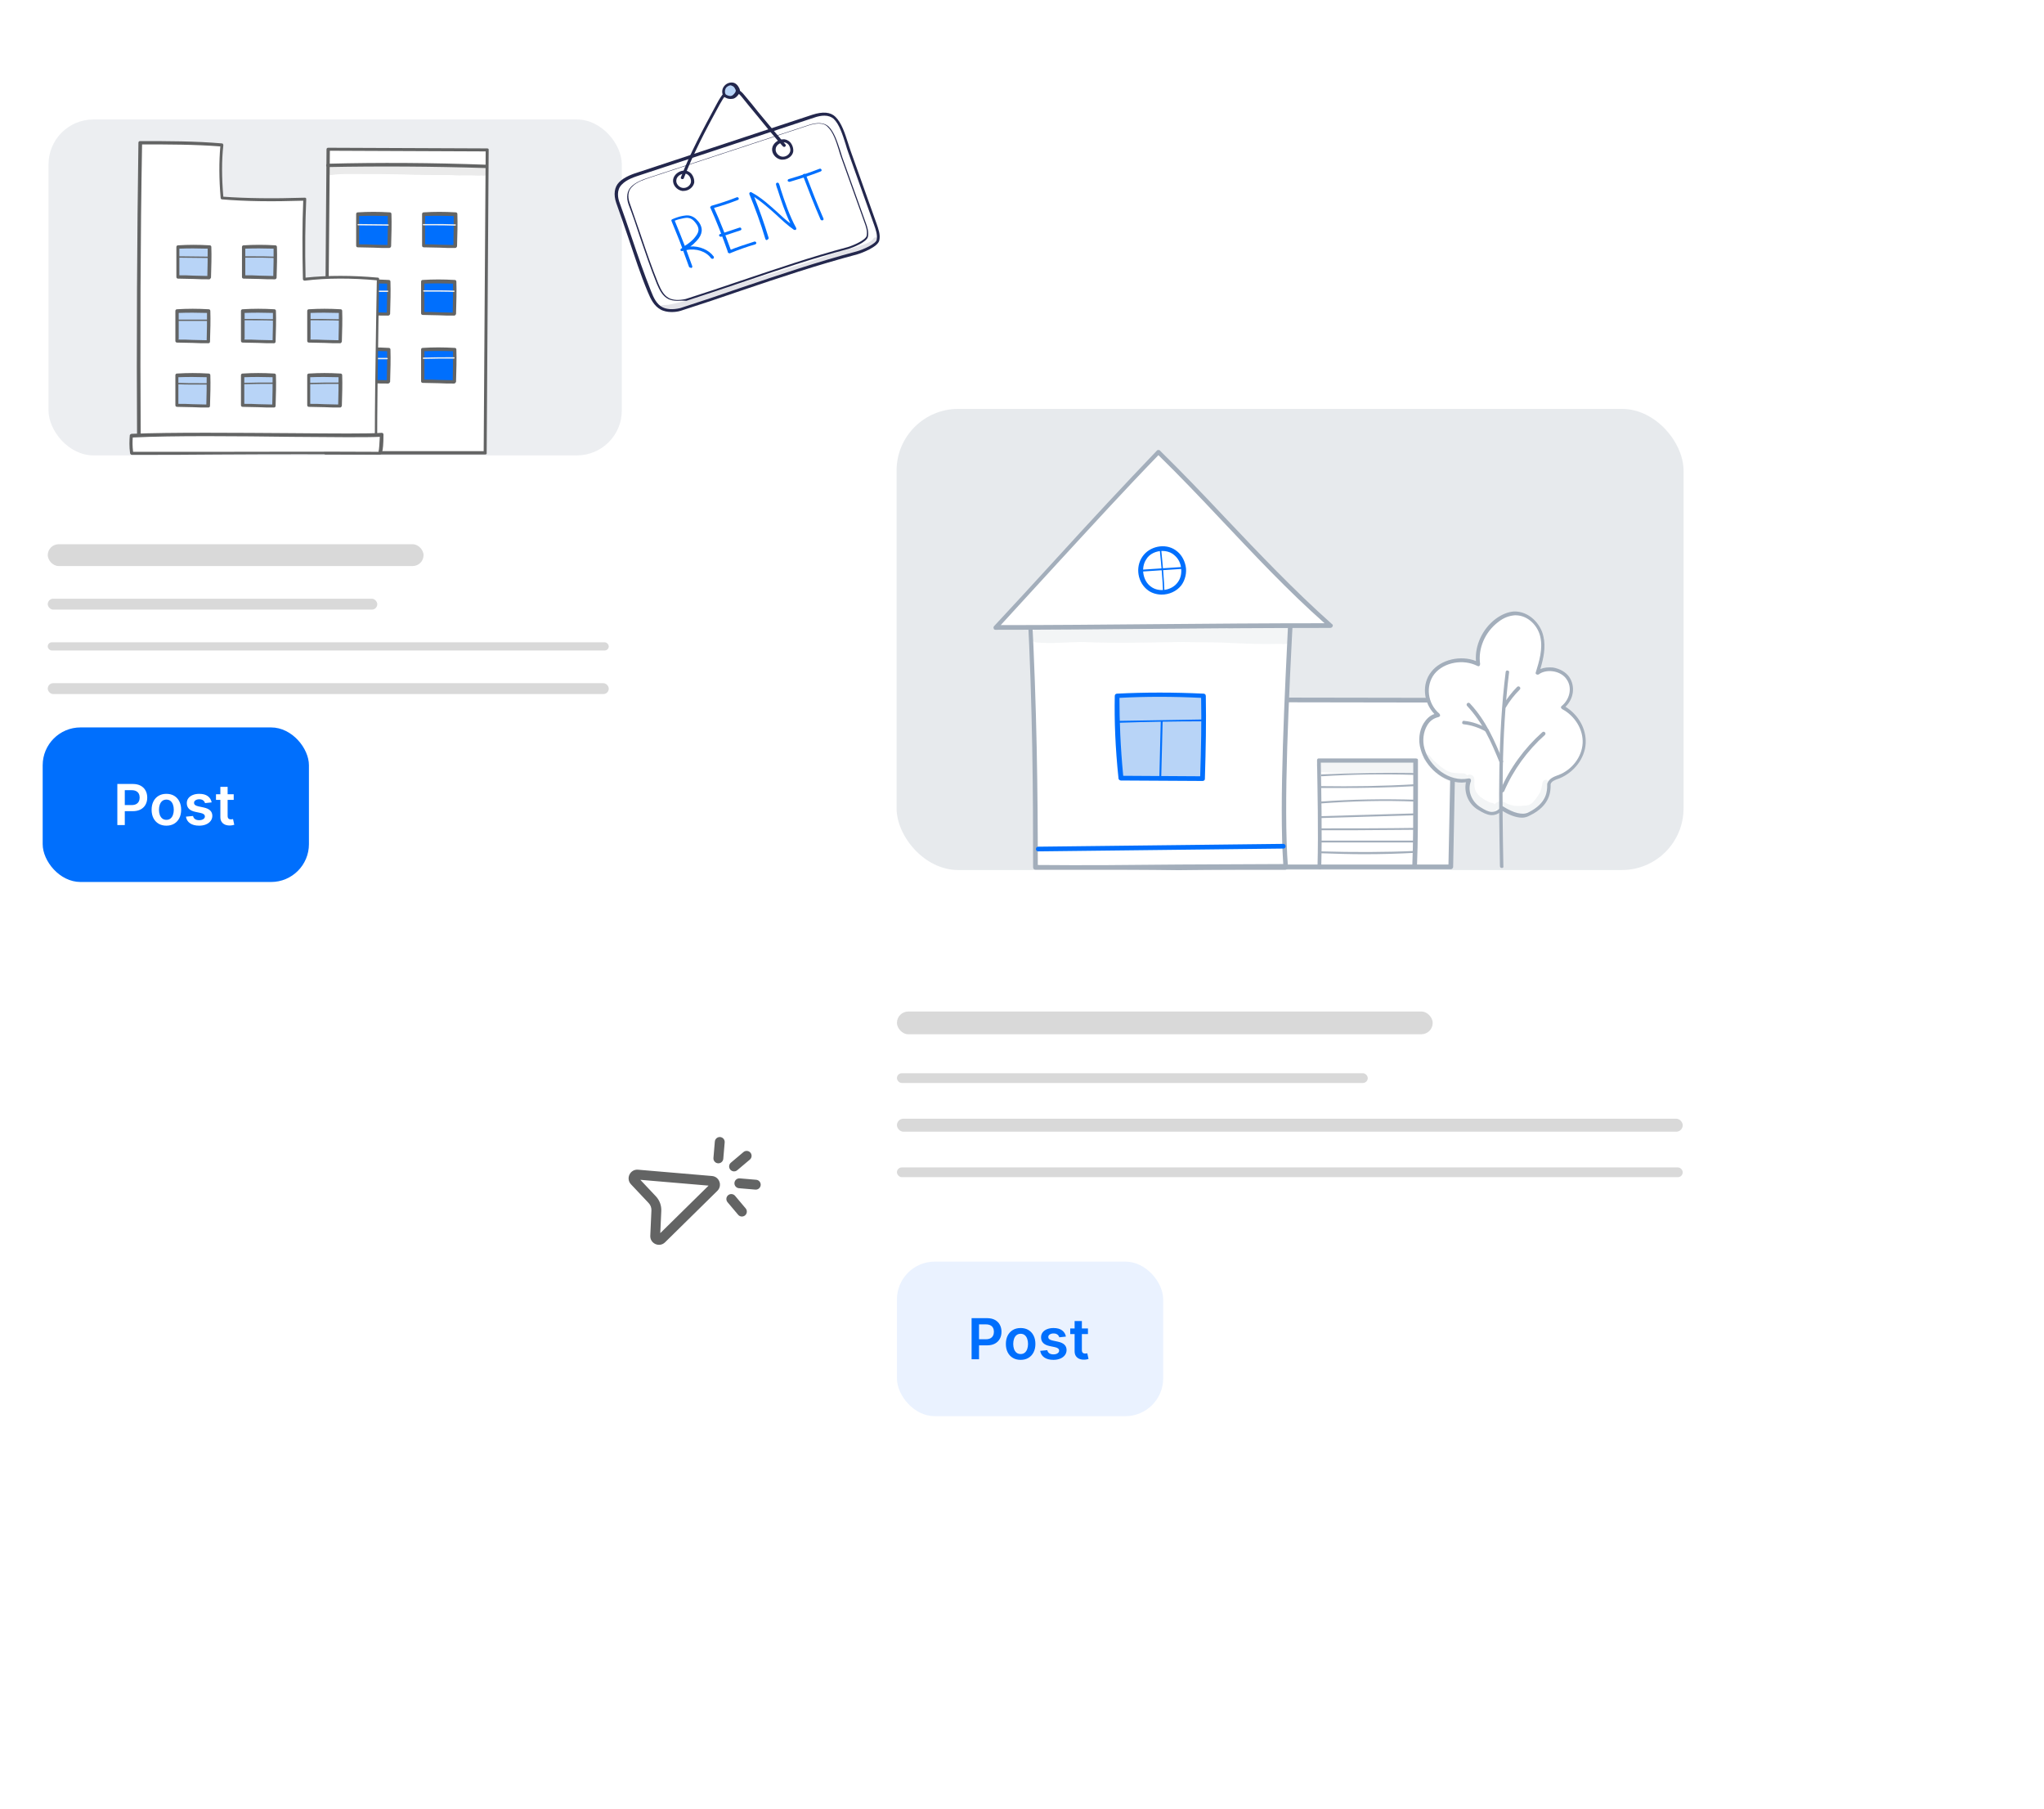 <svg width="703" height="622" viewBox="0 0 703 622" fill="none" xmlns="http://www.w3.org/2000/svg">
<g filter="url(#filter0_d_673_6164)">
<rect x="256.065" y="47.357" width="321.435" height="415.45" rx="27.311" fill="white"/>
<rect x="278.401" y="291.936" width="184.272" height="7.818" rx="3.909" fill="#D9D9D9"/>
<rect x="278.401" y="313.156" width="161.936" height="3.35" rx="1.675" fill="#D9D9D9"/>
<rect x="278.401" y="328.791" width="270.266" height="4.467" rx="2.234" fill="#D9D9D9"/>
<rect x="278.401" y="345.543" width="270.266" height="3.35" rx="1.675" fill="#D9D9D9"/>
<rect opacity="0.5" x="278.283" y="84.725" width="270.663" height="158.56" rx="21.209" fill="#D1D6DD"/>
<path d="M371.241 184.737L369.788 242.201H468.897L470.027 184.898L371.241 184.737Z" fill="white"/>
<path d="M468.897 243.008H369.788C369.626 243.008 369.304 242.846 369.304 242.846C369.142 242.685 369.142 242.524 369.142 242.201L370.595 184.737C370.595 184.253 370.918 183.93 371.402 183.93L470.188 184.091C470.349 184.091 470.672 184.253 470.672 184.253C470.834 184.414 470.834 184.575 470.834 184.898L469.704 242.201C469.704 242.524 469.381 243.008 468.897 243.008ZM370.595 241.394H468.09L469.219 185.705L372.048 185.544L370.595 241.394Z" fill="#A3AEBB"/>
<path d="M412.078 242.201C383.831 242.201 354.292 242.685 326.044 242.362C326.044 214.115 325.721 185.06 324.107 153.584C349.933 152.938 381.894 152.615 414.177 152.293C412.401 183.769 410.625 221.378 412.078 242.201Z" fill="white"/>
<path d="M341.54 243.17C336.375 243.17 331.21 243.17 326.044 243.17C325.56 243.17 325.237 242.847 325.237 242.362C325.237 217.343 325.076 187.158 323.3 153.584C323.3 153.423 323.3 153.1 323.462 152.938C323.623 152.777 323.785 152.616 323.946 152.616C348.158 151.97 377.052 151.809 407.72 151.486H414.016C414.177 151.486 414.5 151.647 414.661 151.809C414.823 151.97 414.823 152.131 414.823 152.454C413.209 183.123 411.272 221.217 412.886 242.201C412.886 242.362 412.886 242.685 412.724 242.847C412.563 243.008 412.401 243.008 412.079 243.17C399.972 243.17 387.544 243.17 375.276 243.331C364.3 243.17 352.839 243.17 341.54 243.17ZM326.851 241.555C342.831 241.717 359.296 241.555 375.437 241.394C387.221 241.394 399.488 241.233 411.272 241.233C409.819 220.249 411.756 183.123 413.209 152.938H407.72C377.374 153.261 348.804 153.423 324.753 154.068C326.529 187.32 326.851 216.859 326.851 241.555Z" fill="#A3AEBB"/>
<path d="M427.736 159.072C386.575 159.072 349.611 159.718 312.324 159.718C330.402 140.348 349.933 118.557 368.335 99.348C387.543 118.234 406.106 140.186 427.736 159.072Z" fill="white"/>
<path d="M312.324 160.686C312.001 160.686 311.678 160.525 311.678 160.202C311.517 159.879 311.678 159.556 311.84 159.395C318.619 152.131 325.722 144.383 332.662 136.797C344.284 124.045 356.39 110.97 367.851 99.025C368.012 98.864 368.174 98.864 368.335 98.864C368.497 98.864 368.819 98.864 368.819 99.025C376.245 106.289 383.508 113.876 391.095 121.946C402.878 134.375 414.984 147.127 428.059 158.749C428.382 158.91 428.382 159.233 428.22 159.556C428.059 159.879 427.736 160.04 427.413 160.04C406.268 160.04 386.252 160.202 366.882 160.363C348.32 160.525 330.403 160.686 312.324 160.686ZM368.335 100.64C356.875 112.423 345.091 125.336 333.631 137.765C327.174 144.867 320.395 152.131 314.1 159.072C331.694 159.072 348.804 158.91 367.044 158.749C385.768 158.588 405.138 158.426 425.476 158.426C412.886 147.288 401.264 134.86 389.965 122.915C382.54 115.005 375.599 107.742 368.335 100.64Z" fill="#A3AEBB"/>
<path d="M383.508 211.855C374.146 211.855 364.784 211.693 355.422 211.693C354.453 202.17 353.969 192.808 354.13 183.284C363.815 182.8 373.5 182.8 383.831 183.284C383.992 192.646 383.992 201.686 383.508 211.855Z" fill="#B8D4F7"/>
<path d="M383.508 212.662L355.421 212.501C355.099 212.501 354.614 212.178 354.614 211.855C353.484 201.04 353.161 192.001 353.323 183.446C353.323 182.962 353.646 182.639 354.13 182.639C363.815 182.154 373.5 182.154 383.83 182.639C384.315 182.639 384.637 182.962 384.637 183.446C384.799 192.485 384.637 201.524 384.315 212.016C384.315 212.339 383.992 212.662 383.508 212.662ZM356.228 210.886L382.7 211.048C383.023 201.201 383.185 192.646 383.023 184.091C373.177 183.607 363.976 183.607 354.937 184.091C354.937 192.162 355.26 200.717 356.228 210.886Z" fill="#006FFD"/>
<path d="M373.662 133.891C370.433 131.793 365.591 132.762 363.331 135.99C361.071 139.218 362.04 144.222 365.107 146.482C368.173 148.742 373.177 147.935 375.437 144.868C377.858 141.639 377.536 136.474 373.662 133.891Z" fill="white"/>
<path d="M369.465 148.58C367.85 148.58 366.075 148.096 364.784 147.127C361.232 144.545 360.264 139.218 362.847 135.505C365.268 131.954 370.595 130.824 374.146 133.245C376.083 134.537 377.213 136.474 377.697 138.734C378.181 140.993 377.535 143.576 376.244 145.352C374.63 147.45 372.047 148.58 369.465 148.58ZM369.787 133.568C367.528 133.568 365.268 134.537 364.138 136.474C362.201 139.379 363.008 143.899 365.752 145.836C368.496 147.934 373.016 147.127 374.953 144.383C376.083 142.93 376.405 140.993 376.083 139.056C375.76 137.119 374.791 135.667 373.177 134.537C372.209 133.891 370.917 133.568 369.787 133.568Z" fill="#006FFD"/>
<path d="M423.862 243.008C423.378 243.008 423.055 242.685 423.055 242.201C423.378 229.288 423.055 216.536 422.893 205.721C422.893 205.56 422.893 205.237 423.055 205.075C423.216 204.914 423.377 204.914 423.539 204.914C434.354 204.914 445.653 204.914 456.952 204.914C457.113 204.914 457.436 205.075 457.436 205.075C457.598 205.237 457.598 205.398 457.598 205.56C457.598 208.788 457.598 212.016 457.598 215.083C457.598 224.768 457.598 233.807 457.275 241.555C457.275 242.04 456.952 242.362 456.468 242.362C455.983 242.362 455.661 242.04 455.661 241.555C455.983 233.807 455.983 224.768 455.983 215.083C455.983 212.178 455.983 209.434 455.983 206.367C445.33 206.367 434.677 206.367 424.185 206.367C424.346 217.02 424.669 229.449 424.346 242.04C424.669 242.685 424.346 243.008 423.862 243.008Z" fill="#A3AEBB"/>
<path d="M424.508 211.047C424.346 211.047 424.185 210.886 424.185 210.725C424.185 210.563 424.346 210.402 424.508 210.402C435 209.917 445.492 209.756 455.984 209.917C456.145 209.917 456.306 210.079 456.306 210.24C456.306 210.402 456.145 210.563 455.984 210.563C445.492 210.24 435 210.402 424.508 211.047Z" fill="#A3AEBB"/>
<path d="M430.964 215.083C428.704 215.083 426.444 215.083 424.023 215.083C423.862 215.083 423.7 214.921 423.7 214.76C423.7 214.599 423.862 214.437 424.023 214.437C434.838 214.599 445.814 214.437 456.629 213.792C456.79 213.792 456.952 213.953 456.952 214.114C456.952 214.276 456.79 214.437 456.629 214.437C448.074 214.921 439.519 215.083 430.964 215.083Z" fill="#A3AEBB"/>
<path d="M423.862 220.409C423.7 220.409 423.539 220.248 423.539 220.087C423.539 219.925 423.7 219.764 423.862 219.764C434.838 218.957 445.976 218.795 456.952 219.118C457.113 219.118 457.275 219.279 457.275 219.441C457.275 219.602 457.113 219.764 456.952 219.764C445.976 219.279 434.838 219.602 423.862 220.409Z" fill="#A3AEBB"/>
<path d="M424.185 225.414C424.023 225.414 423.862 225.252 423.862 225.091C423.862 224.929 424.023 224.768 424.185 224.768L456.952 223.799C457.113 223.799 457.275 223.961 457.275 224.122C457.275 224.284 457.113 224.445 456.952 224.445L424.185 225.414Z" fill="#A3AEBB"/>
<path d="M435.161 229.61C431.448 229.61 427.574 229.61 423.862 229.61C423.7 229.61 423.539 229.449 423.539 229.287C423.539 229.126 423.7 228.965 423.862 228.965C434.676 228.965 445.814 228.965 456.629 228.803C456.79 228.803 456.952 228.965 456.952 229.126C456.952 229.287 456.79 229.449 456.629 229.449C449.688 229.449 442.424 229.61 435.161 229.61Z" fill="#A3AEBB"/>
<path d="M424.023 233.807C423.862 233.807 423.7 233.646 423.7 233.484C423.7 233.323 423.862 233.161 424.023 233.161H456.145C456.306 233.161 456.467 233.323 456.467 233.484C456.467 233.646 456.306 233.807 456.145 233.807H424.023Z" fill="#A3AEBB"/>
<path d="M439.035 237.843C434.192 237.843 429.188 237.681 424.346 237.52C424.185 237.52 424.023 237.358 424.023 237.197C424.023 237.035 424.185 236.874 424.346 236.874C435.161 237.197 445.976 237.197 456.791 236.713C456.952 236.713 457.113 236.874 457.113 237.035C457.113 237.197 456.952 237.358 456.791 237.358C450.98 237.681 445.007 237.843 439.035 237.843Z" fill="#A3AEBB"/>
<path d="M354.776 192.646C354.615 192.646 354.454 192.485 354.454 192.323C354.454 192.162 354.615 192.001 354.776 192.001C364.3 191.839 373.985 191.678 383.67 191.516C383.831 191.516 383.993 191.678 383.993 191.839C383.993 192.001 383.831 192.162 383.67 192.162C374.146 192.162 364.461 192.323 354.776 192.646Z" fill="#006FFD"/>
<path d="M368.981 211.693C368.819 211.693 368.658 211.532 368.658 211.37L369.142 192.162C369.142 192.001 369.304 191.839 369.465 191.839C369.626 191.839 369.788 192.001 369.788 192.162L369.304 211.37C369.142 211.532 369.142 211.693 368.981 211.693Z" fill="#006FFD"/>
<path d="M370.272 148.418C370.111 148.418 369.949 148.257 369.949 148.095C369.788 143.253 369.304 138.249 368.819 133.407C368.819 133.245 368.981 133.084 368.981 133.084C369.142 133.084 369.304 133.245 369.304 133.245C369.788 138.088 370.272 143.092 370.433 148.095C370.433 148.257 370.433 148.418 370.272 148.418Z" fill="#006FFD"/>
<path d="M362.524 140.67C362.363 140.67 362.201 140.509 362.201 140.348C362.201 140.186 362.363 140.025 362.524 140.025L377.051 139.056C377.213 139.056 377.374 139.218 377.374 139.379C377.374 139.541 377.213 139.702 377.051 139.702L362.524 140.67Z" fill="#006FFD"/>
<path d="M327.013 236.874C326.529 236.874 326.206 236.551 326.206 236.067C326.206 235.583 326.529 235.26 327.013 235.26L411.272 234.291C411.756 234.291 412.079 234.614 412.079 235.098C412.079 235.583 411.756 235.905 411.272 235.905L327.013 236.874Z" fill="#006FFD"/>
<g opacity="0.129">
<path d="M414.016 162.3C413.854 161.977 413.693 161.654 413.531 161.493C413.531 160.363 412.724 159.233 411.433 159.233C408.528 159.556 405.461 159.233 402.555 159.394C399.65 159.394 396.583 159.717 393.677 160.04C393.032 160.04 392.386 160.04 391.74 160.363C390.933 160.363 390.288 160.363 389.481 160.363C384.638 160.524 379.957 160.363 375.115 160.363C367.851 160.363 360.587 160.524 353.324 160.524C349.127 160.524 344.93 160.202 340.733 160.363C336.052 160.363 331.533 161.009 326.851 160.524C323.785 160.202 323.462 164.883 326.529 165.044C331.855 165.528 337.021 164.883 342.347 164.883C353.485 165.367 364.623 165.044 375.76 164.883C380.441 164.883 385.122 165.044 389.803 165.044C396.26 165.367 402.717 165.69 409.335 165.528C409.657 165.528 409.98 165.528 410.142 165.528C410.303 165.528 410.465 165.528 410.626 165.528C411.272 165.69 411.756 165.528 412.402 165.528C413.531 164.721 414.339 163.43 414.016 162.3Z" fill="#A3AEBB"/>
</g>
<g opacity="0.129">
<path d="M456.306 205.882C455.822 205.56 455.176 205.56 454.692 205.56C452.916 205.56 451.302 205.56 449.527 205.56C446.137 205.56 442.586 205.398 439.196 205.398C434.838 205.56 430.48 205.56 426.122 205.237C425.153 205.237 424.185 205.075 423.378 205.882C422.086 207.174 423.055 209.595 424.83 209.595C429.673 210.079 434.677 209.918 439.519 209.595C444.2 209.595 449.043 209.918 453.724 209.918C454.369 209.918 455.176 210.079 455.822 209.756C457.759 209.272 457.759 206.69 456.306 205.882Z" fill="#A3AEBB"/>
</g>
<path d="M486.584 222.006C483.701 224.496 481.866 223.972 478.59 221.875C475.314 219.778 473.741 215.585 475.183 212.177C468.106 213.75 461.029 207.984 459.195 201.562C457.884 196.976 459.457 190.948 464.568 189.899C460.243 186.361 459.326 179.677 462.733 175.353C466.14 171.028 473.217 169.718 478.328 172.339C477.541 166.704 480.031 160.938 484.749 157.399C486.453 156.089 488.549 155.04 490.777 154.909C495.364 154.778 499.295 158.71 500.213 162.903C501.13 167.097 499.951 171.29 498.64 175.484C501.654 173.125 507.027 174.173 509.124 177.319C511.221 180.464 510.303 184.919 507.289 187.409C512.007 189.899 514.89 194.879 514.628 199.728C514.366 204.576 510.959 209.163 505.979 211.129C504.668 211.653 502.965 212.177 502.572 213.488C502.309 214.274 503.62 220.04 495.757 223.972C493.267 225.282 489.86 224.234 486.584 222.006Z" fill="white"/>
<path d="M493.398 225.282C491.039 225.282 488.55 224.103 486.584 222.923C483.701 225.282 481.604 224.627 478.197 222.53C474.921 220.564 473.348 216.633 474.134 213.095C473.61 213.095 473.217 213.226 472.693 213.226C466.14 213.226 460.112 207.722 458.54 201.824C457.622 198.81 458.015 195.272 459.588 192.782C460.505 191.341 461.685 190.161 463.257 189.637C459.457 185.706 458.802 179.284 462.209 175.091C465.485 170.897 472.3 169.325 477.542 171.421C477.148 166.048 479.769 160.413 484.225 157.006C486.322 155.433 488.55 154.516 490.646 154.385C495.757 154.254 499.82 158.579 500.737 162.903C501.654 166.704 500.737 170.635 499.689 174.173C500.999 173.649 502.441 173.518 504.013 173.649C506.372 174.042 508.469 175.222 509.648 176.925C511.745 180.071 511.221 184.395 508.338 187.147C512.793 189.899 515.545 194.748 515.283 199.728C515.021 204.839 511.352 209.687 506.241 211.784L505.848 211.915C504.668 212.308 503.489 212.832 503.227 213.75C503.227 213.75 503.227 214.012 503.227 214.143C503.227 215.978 503.227 221.088 496.15 224.496C495.233 225.02 494.316 225.282 493.398 225.282ZM486.584 221.351C486.715 221.351 486.846 221.351 486.977 221.482C490.515 223.709 493.529 224.496 495.626 223.447C502.048 220.302 502.048 215.847 502.048 214.143C502.048 213.75 502.048 213.488 502.179 213.357C502.703 211.915 504.144 211.26 505.586 210.736L505.979 210.605C510.697 208.77 513.973 204.314 514.235 199.728C514.497 195.01 511.614 190.292 507.158 187.933C507.027 187.802 506.896 187.671 506.765 187.409C506.765 187.147 506.896 187.016 507.027 186.885C509.91 184.526 510.697 180.464 508.731 177.712C507.814 176.27 505.979 175.222 504.013 174.96C502.179 174.698 500.344 175.091 499.164 176.008C498.902 176.139 498.64 176.139 498.378 176.008C498.116 175.877 497.985 175.615 498.116 175.353C499.296 171.552 500.606 167.228 499.689 163.165C498.902 159.365 495.495 155.696 491.171 155.696C491.04 155.696 491.04 155.696 490.908 155.696C489.074 155.827 487.108 156.482 485.142 158.054C480.687 161.462 478.197 167.097 478.983 172.47C478.983 172.732 478.852 172.994 478.721 173.125C478.459 173.256 478.328 173.256 478.066 173.125C473.217 170.635 466.534 171.814 463.257 175.877C460.112 179.939 460.899 186.099 464.961 189.506C465.092 189.637 465.223 189.899 465.223 190.161C465.223 190.423 464.961 190.554 464.699 190.685C462.995 191.079 461.685 191.996 460.767 193.568C459.457 195.796 459.064 198.81 459.85 201.562C461.554 207.591 468.237 213.226 475.052 211.784C475.314 211.784 475.576 211.784 475.707 212.046C475.838 212.177 475.838 212.439 475.838 212.701C474.527 215.847 475.969 219.647 478.983 221.613C482.259 223.709 483.701 223.972 486.191 221.744C486.322 221.482 486.453 221.351 486.584 221.351Z" fill="#A3AEBB"/>
<path d="M486.453 242.58C486.059 242.58 485.797 242.318 485.797 241.925C485.404 220.04 485.011 197.369 487.763 175.222C487.763 174.829 488.156 174.566 488.418 174.698C488.811 174.698 489.074 175.091 488.942 175.353C486.19 197.369 486.584 220.04 486.977 241.925C487.108 242.318 486.846 242.58 486.453 242.58Z" fill="#A3AEBB"/>
<path d="M487.501 187.54C487.37 187.54 487.239 187.54 487.108 187.409C486.846 187.278 486.715 186.885 486.846 186.492C488.287 184.264 489.86 182.167 491.695 180.333C491.957 180.071 492.35 180.071 492.612 180.333C492.874 180.595 492.874 180.988 492.612 181.25C490.777 183.085 489.205 185.05 487.894 187.278C487.894 187.409 487.632 187.54 487.501 187.54Z" fill="#A3AEBB"/>
<path d="M486.322 206.673C486.06 206.673 485.798 206.542 485.667 206.28C482.784 199.203 479.901 192.651 474.528 186.885C474.266 186.623 474.266 186.23 474.528 185.967C474.79 185.705 475.183 185.705 475.445 185.967C481.08 191.996 483.832 198.679 486.846 205.756C486.977 206.018 486.846 206.411 486.453 206.542C486.453 206.673 486.322 206.673 486.322 206.673Z" fill="#A3AEBB"/>
<path d="M481.211 195.796C481.08 195.796 480.949 195.796 480.949 195.665C478.59 194.355 475.969 193.437 473.348 193.175C472.955 193.175 472.693 192.782 472.824 192.52C472.824 192.127 473.217 191.865 473.479 191.996C476.362 192.258 479.114 193.306 481.604 194.748C481.866 194.879 481.997 195.272 481.866 195.665C481.604 195.665 481.473 195.796 481.211 195.796Z" fill="#A3AEBB"/>
<path d="M486.584 216.633C486.453 216.633 486.453 216.633 486.322 216.633C486.06 216.502 485.798 216.108 485.929 215.846C489.205 208.246 494.185 201.431 500.344 195.927C500.606 195.665 500.999 195.665 501.261 195.927C501.523 196.189 501.523 196.582 501.261 196.844C495.233 202.217 490.384 208.901 487.239 216.239C487.108 216.371 486.846 216.633 486.584 216.633Z" fill="#A3AEBB"/>
<g opacity="0.129">
<path d="M502.572 212.832C502.047 211.915 500.737 212.177 500.475 213.094C500.213 214.798 499.951 215.846 499.427 216.895C498.247 218.729 497.33 220.04 496.412 220.564C495.495 221.088 496.019 220.826 494.971 221.088C494.84 221.088 494.84 221.088 494.709 221.088C493.529 221.219 492.35 221.35 491.171 221.219C491.039 221.219 491.039 221.219 490.908 221.219C490.122 221.088 489.336 220.957 488.55 220.564C488.55 220.564 488.55 220.564 488.418 220.564C487.894 220.302 487.37 219.909 486.715 219.778C485.798 219.647 484.487 219.778 484.094 220.695C483.963 220.564 483.832 220.564 483.701 220.433C482.652 219.909 483.177 220.433 481.997 219.909C480.425 219.123 479.9 218.729 478.983 218.074C477.41 216.502 477.148 215.715 477.017 214.274C476.886 213.356 477.148 212.439 476.886 211.522C476.493 210.473 475.314 210.211 474.527 210.735C474.265 210.473 474.003 210.211 473.61 210.08C473.61 210.08 473.61 210.08 473.479 210.08C472.562 209.949 471.644 210.08 470.727 209.949C469.941 209.949 468.499 209.687 467.844 209.294C466.14 208.377 464.961 207.459 464.83 207.197C463.912 206.411 462.995 205.756 462.209 204.707C461.816 204.183 461.292 203.528 460.636 203.528C459.588 203.528 459.064 204.838 459.85 205.494C460.505 206.149 460.505 206.28 461.292 207.328C461.947 208.115 462.733 208.901 463.388 209.556C464.568 210.473 465.747 211.522 467.189 212.177C468.106 212.701 469.285 212.832 470.334 212.963C470.858 213.094 471.382 212.963 471.906 213.094C472.562 213.225 473.217 213.225 473.741 213.094C473.741 216.764 474.921 219.385 478.197 221.612C479.507 222.53 482.783 224.495 484.094 223.054C484.356 222.792 484.487 222.53 484.487 222.268C484.88 222.53 485.404 222.792 485.929 222.53C486.06 222.53 486.06 222.399 486.191 222.399C486.453 222.53 487.108 222.923 487.37 223.054C489.467 224.102 491.826 224.233 493.922 223.709C495.495 223.447 496.937 223.185 498.116 222.137C498.902 221.481 499.427 220.695 500.082 219.909C500.868 218.86 501.523 217.55 501.916 216.239C502.178 215.584 502.179 214.798 502.31 214.143C502.703 213.881 502.834 213.356 502.572 212.832Z" fill="#A3AEBB"/>
</g>
<rect x="278.401" y="377.93" width="91.575" height="53.145" rx="13.015" fill="#EAF2FF"/>
<path d="M304.082 411.503V397.372H309.381C310.467 397.372 311.378 397.574 312.114 397.979C312.854 398.384 313.413 398.94 313.79 399.649C314.172 400.352 314.363 401.153 314.363 402.05C314.363 402.956 314.172 403.761 313.79 404.465C313.409 405.168 312.845 405.723 312.1 406.128C311.355 406.528 310.437 406.728 309.347 406.728H305.835V404.623H309.002C309.637 404.623 310.156 404.513 310.561 404.292C310.966 404.071 311.265 403.768 311.458 403.381C311.656 402.995 311.755 402.551 311.755 402.05C311.755 401.548 311.656 401.107 311.458 400.725C311.265 400.343 310.964 400.046 310.554 399.835C310.15 399.619 309.627 399.511 308.988 399.511H306.642V411.503H304.082ZM320.947 411.71C319.912 411.71 319.015 411.482 318.256 411.026C317.497 410.571 316.909 409.934 316.49 409.115C316.076 408.296 315.869 407.34 315.869 406.245C315.869 405.15 316.076 404.191 316.49 403.368C316.909 402.544 317.497 401.905 318.256 401.449C319.015 400.994 319.912 400.766 320.947 400.766C321.982 400.766 322.879 400.994 323.638 401.449C324.397 401.905 324.984 402.544 325.398 403.368C325.816 404.191 326.026 405.15 326.026 406.245C326.026 407.34 325.816 408.296 325.398 409.115C324.984 409.934 324.397 410.571 323.638 411.026C322.879 411.482 321.982 411.71 320.947 411.71ZM320.961 409.709C321.522 409.709 321.992 409.554 322.369 409.246C322.746 408.934 323.026 408.515 323.21 407.991C323.399 407.466 323.493 406.882 323.493 406.238C323.493 405.589 323.399 405.003 323.21 404.478C323.026 403.949 322.746 403.529 322.369 403.216C321.992 402.903 321.522 402.747 320.961 402.747C320.386 402.747 319.908 402.903 319.526 403.216C319.149 403.529 318.866 403.949 318.677 404.478C318.493 405.003 318.401 405.589 318.401 406.238C318.401 406.882 318.493 407.466 318.677 407.991C318.866 408.515 319.149 408.934 319.526 409.246C319.908 409.554 320.386 409.709 320.961 409.709ZM336.522 403.706L334.245 403.954C334.181 403.724 334.068 403.508 333.907 403.305C333.751 403.103 333.539 402.94 333.272 402.816C333.005 402.691 332.679 402.629 332.292 402.629C331.773 402.629 331.336 402.742 330.981 402.967C330.632 403.193 330.459 403.485 330.464 403.844C330.459 404.152 330.572 404.403 330.802 404.596C331.037 404.789 331.423 404.948 331.961 405.072L333.769 405.458C334.772 405.674 335.517 406.017 336.005 406.486C336.497 406.956 336.745 407.57 336.75 408.329C336.745 408.996 336.55 409.584 336.163 410.095C335.782 410.601 335.25 410.997 334.569 411.282C333.889 411.567 333.107 411.71 332.223 411.71C330.926 411.71 329.882 411.438 329.091 410.895C328.3 410.348 327.828 409.587 327.676 408.612L330.112 408.377C330.223 408.855 330.457 409.216 330.816 409.46C331.175 409.704 331.642 409.826 332.217 409.826C332.81 409.826 333.286 409.704 333.645 409.46C334.008 409.216 334.19 408.915 334.19 408.556C334.19 408.253 334.073 408.002 333.838 407.804C333.608 407.606 333.249 407.455 332.762 407.349L330.954 406.969C329.937 406.758 329.185 406.401 328.698 405.9C328.21 405.394 327.969 404.754 327.973 403.982C327.969 403.328 328.146 402.763 328.504 402.284C328.868 401.801 329.372 401.429 330.016 401.167C330.664 400.9 331.412 400.766 332.258 400.766C333.5 400.766 334.477 401.031 335.19 401.56C335.908 402.089 336.352 402.804 336.522 403.706ZM344.102 400.904V402.836H338.009V400.904H344.102ZM339.513 398.365H342.011V408.315C342.011 408.651 342.062 408.908 342.163 409.088C342.269 409.262 342.407 409.382 342.577 409.446C342.747 409.511 342.936 409.543 343.143 409.543C343.299 409.543 343.442 409.531 343.57 409.508C343.704 409.485 343.805 409.465 343.874 409.446L344.295 411.399C344.161 411.445 343.971 411.496 343.722 411.551C343.478 411.606 343.179 411.638 342.825 411.647C342.2 411.666 341.636 411.572 341.135 411.365C340.633 411.153 340.235 410.826 339.941 410.385C339.651 409.943 339.509 409.391 339.513 408.729V398.365Z" fill="#006FFD"/>
</g>
<path d="M261.624 407.493C261.586 407.942 261.371 408.357 261.027 408.647C260.683 408.937 260.237 409.079 259.788 409.041L254.149 408.56C253.7 408.522 253.285 408.307 252.994 407.963C252.704 407.618 252.563 407.173 252.601 406.724C252.639 406.275 252.854 405.86 253.198 405.57C253.543 405.28 253.988 405.138 254.437 405.176L260.077 405.657C260.525 405.695 260.941 405.91 261.231 406.254C261.521 406.599 261.663 407.044 261.624 407.493ZM258.099 396.331C258.389 396.675 258.53 397.121 258.492 397.569C258.454 398.017 258.239 398.432 257.895 398.722L253.611 402.334C253.442 402.487 253.244 402.604 253.029 402.679C252.813 402.754 252.585 402.785 252.357 402.769C252.13 402.754 251.908 402.693 251.704 402.59C251.501 402.487 251.32 402.344 251.173 402.169C251.026 401.995 250.916 401.793 250.849 401.575C250.782 401.357 250.759 401.128 250.782 400.901C250.806 400.674 250.875 400.454 250.985 400.255C251.095 400.055 251.244 399.88 251.424 399.739L255.708 396.127C256.052 395.838 256.497 395.696 256.946 395.734C257.394 395.773 257.809 395.987 258.099 396.331V396.331ZM256.262 417.898C255.917 418.187 255.472 418.329 255.024 418.291C254.575 418.252 254.161 418.038 253.87 417.694L250.259 413.41C250.106 413.241 249.988 413.043 249.914 412.827C249.839 412.612 249.808 412.383 249.824 412.156C249.839 411.928 249.9 411.706 250.003 411.503C250.106 411.299 250.249 411.119 250.423 410.972C250.598 410.825 250.8 410.715 251.018 410.647C251.236 410.58 251.465 410.558 251.692 410.581C251.919 410.604 252.138 410.673 252.338 410.783C252.538 410.894 252.713 411.043 252.854 411.222L256.465 415.506C256.755 415.851 256.896 416.296 256.858 416.744C256.82 417.193 256.605 417.607 256.262 417.898V417.898ZM247.694 390.968C248.143 391.006 248.558 391.221 248.849 391.566C249.139 391.91 249.28 392.356 249.242 392.804L248.762 398.444C248.724 398.893 248.509 399.308 248.164 399.598C247.82 399.889 247.374 400.03 246.926 399.992C246.477 399.954 246.062 399.739 245.771 399.394C245.481 399.05 245.34 398.605 245.378 398.156L245.858 392.516C245.897 392.067 246.112 391.652 246.456 391.362C246.8 391.072 247.246 390.93 247.694 390.968ZM246.718 409.466C248.539 407.678 247.421 404.579 244.879 404.362L219.445 402.195C216.716 401.963 215.138 405.225 217.018 407.219L223.109 413.678C223.751 414.36 224.087 415.27 224.046 416.205L223.656 424.897C223.534 427.607 226.798 429.062 228.735 427.159L246.718 409.468L246.718 409.466ZM220.226 405.67L243.701 407.67L227.094 424.006L227.44 416.355C227.48 415.439 227.337 414.524 227.017 413.664C226.698 412.804 226.209 412.018 225.58 411.35L220.226 405.67Z" fill="#636464"/>
<rect x="0.5" y="13.853" width="234.164" height="302.653" rx="19.896" fill="white"/>
<rect x="16.423" y="187.134" width="129.258" height="7.493" rx="3.747" fill="#D9D9D9"/>
<rect x="16.423" y="205.867" width="113.335" height="3.747" rx="1.873" fill="#D9D9D9"/>
<rect x="16.423" y="220.854" width="192.951" height="2.81" rx="1.405" fill="#D9D9D9"/>
<rect x="16.423" y="234.904" width="192.951" height="3.747" rx="1.873" fill="#D9D9D9"/>
<rect opacity="0.2" x="16.686" y="41.075" width="197.177" height="115.51" rx="15.45" fill="#A3AEBB"/>
<path d="M112.873 51.258L111.957 155.696H166.925L167.612 51.487L112.873 51.258Z" fill="white"/>
<path d="M166.925 156.269H111.957C111.843 156.269 111.614 156.154 111.614 156.154C111.499 156.04 111.499 155.925 111.499 155.811L112.301 51.372C112.301 51.029 112.53 50.8 112.873 50.8L167.612 51.029C167.726 51.029 167.955 51.143 167.955 51.143C168.07 51.258 168.07 51.372 168.07 51.487L167.383 155.582C167.497 156.04 167.268 156.269 166.925 156.269ZM112.53 155.124H166.352L167.039 52.059L113.446 51.83L112.53 155.124Z" fill="#636464"/>
<path d="M133.83 84.697C130.394 84.697 126.386 84.582 122.951 84.468C122.951 81.032 122.951 77.253 122.951 73.588C126.501 73.359 130.051 73.359 133.83 73.588C134.059 77.253 133.944 80.803 133.83 84.697Z" fill="#006FFD"/>
<path d="M133.83 85.269C132.112 85.269 130.28 85.269 128.448 85.154C126.615 85.154 124.783 85.04 123.065 85.04C122.722 85.04 122.493 84.811 122.493 84.467V83.551C122.493 80.345 122.493 76.909 122.493 73.588C122.493 73.245 122.722 73.016 123.065 73.016C126.615 72.787 130.165 72.787 134.059 73.016C134.402 73.016 134.631 73.245 134.631 73.588C134.746 77.024 134.631 80.574 134.517 84.696C134.402 85.04 134.173 85.269 133.83 85.269ZM123.523 84.009C125.126 84.009 126.73 84.009 128.448 84.124C130.051 84.124 131.768 84.238 133.257 84.238C133.372 80.574 133.372 77.367 133.372 74.275C129.936 74.161 126.73 74.161 123.523 74.275C123.523 77.367 123.523 80.574 123.523 83.666V84.009Z" fill="#636464"/>
<path d="M156.504 84.697C153.068 84.697 149.06 84.582 145.625 84.468C145.625 81.032 145.625 77.253 145.625 73.588C149.175 73.359 152.724 73.359 156.504 73.588C156.733 77.253 156.618 80.803 156.504 84.697Z" fill="#006FFD"/>
<path d="M156.504 85.269C154.786 85.269 152.954 85.269 151.121 85.154C149.289 85.154 147.457 85.04 145.739 85.04C145.396 85.04 145.167 84.811 145.167 84.467V83.551C145.167 80.345 145.167 76.909 145.167 73.588C145.167 73.245 145.396 73.016 145.739 73.016C149.289 72.787 152.839 72.787 156.733 73.016C157.076 73.016 157.305 73.245 157.305 73.588C157.42 77.024 157.305 80.574 157.191 84.696C157.076 85.04 156.847 85.269 156.504 85.269ZM146.197 84.009C147.8 84.009 149.404 84.009 151.121 84.124C152.725 84.124 154.442 84.238 155.931 84.238C156.046 80.574 156.046 77.367 156.046 74.275C152.61 74.161 149.404 74.161 146.197 74.275C146.197 77.367 146.197 80.574 146.197 83.666V84.009Z" fill="#636464"/>
<path d="M133.486 107.943C130.05 107.943 126.042 107.829 122.607 107.714C122.607 104.279 122.607 100.5 122.607 96.835C126.157 96.606 129.707 96.606 133.486 96.835C133.715 100.5 133.715 104.05 133.486 107.943Z" fill="#006FFD"/>
<path d="M133.486 108.516C131.768 108.516 129.936 108.516 128.104 108.401C126.272 108.401 124.439 108.287 122.722 108.287C122.378 108.287 122.149 108.058 122.149 107.714V106.798C122.149 103.592 122.149 100.156 122.149 96.835C122.149 96.492 122.378 96.263 122.722 96.263C126.272 96.034 129.822 96.034 133.715 96.263C134.059 96.263 134.288 96.492 134.288 96.835C134.402 100.271 134.288 103.821 134.173 107.943C134.059 108.287 133.83 108.516 133.486 108.516ZM123.294 107.256C124.898 107.256 126.501 107.256 128.218 107.371C129.822 107.371 131.539 107.485 133.028 107.485C133.143 103.821 133.143 100.614 133.143 97.522C129.707 97.408 126.501 97.408 123.294 97.522C123.294 100.614 123.294 103.821 123.294 106.913V107.256Z" fill="#636464"/>
<path d="M156.16 107.943C152.725 107.943 148.717 107.829 145.281 107.714C145.281 104.279 145.281 100.5 145.281 96.835C148.831 96.606 152.381 96.606 156.16 96.835C156.389 100.5 156.389 104.05 156.16 107.943Z" fill="#006FFD"/>
<path d="M156.16 108.516C154.443 108.516 152.61 108.516 150.778 108.401C148.946 108.401 147.114 108.287 145.396 108.287C145.052 108.287 144.823 108.058 144.823 107.714V106.798C144.823 103.592 144.823 100.156 144.823 96.835C144.823 96.492 145.052 96.263 145.396 96.263C148.946 96.034 152.496 96.034 156.389 96.263C156.733 96.263 156.962 96.492 156.962 96.835C157.076 100.271 156.962 103.821 156.847 107.943C156.733 108.287 156.504 108.516 156.16 108.516ZM145.968 107.256C147.572 107.256 149.175 107.256 150.893 107.371C152.496 107.371 154.214 107.485 155.702 107.485C155.817 103.821 155.817 100.614 155.817 97.522C152.381 97.408 149.175 97.408 145.968 97.522C145.968 100.614 145.968 103.821 145.968 106.913V107.256Z" fill="#636464"/>
<path d="M133.486 131.304C130.05 131.304 126.042 131.19 122.607 131.075C122.607 127.64 122.607 123.861 122.607 120.196C126.157 119.967 129.707 119.967 133.486 120.196C133.715 123.746 133.715 127.296 133.486 131.304Z" fill="#006FFD"/>
<path d="M133.486 131.877C131.768 131.877 129.936 131.877 128.104 131.762C126.272 131.762 124.439 131.648 122.722 131.648C122.378 131.648 122.149 131.419 122.149 131.075V130.159C122.149 126.953 122.149 123.517 122.149 120.196C122.149 119.853 122.378 119.624 122.722 119.624C126.272 119.395 129.822 119.395 133.715 119.624C134.059 119.624 134.288 119.853 134.288 120.196C134.402 123.632 134.288 127.182 134.173 131.304C134.059 131.533 133.83 131.877 133.486 131.877ZM123.294 130.503C124.898 130.503 126.501 130.503 128.218 130.617C129.822 130.617 131.539 130.732 133.028 130.732C133.143 127.067 133.143 123.861 133.143 120.769C129.707 120.654 126.501 120.654 123.294 120.769C123.294 123.861 123.294 127.067 123.294 130.159V130.503Z" fill="#636464"/>
<path d="M156.16 131.304C152.725 131.304 148.717 131.19 145.281 131.075C145.281 127.64 145.281 123.861 145.281 120.196C148.831 119.967 152.381 119.967 156.16 120.196C156.389 123.746 156.389 127.296 156.16 131.304Z" fill="#006FFD"/>
<path d="M156.16 131.877C154.443 131.877 152.61 131.877 150.778 131.762C148.946 131.762 147.114 131.648 145.396 131.648C145.052 131.648 144.823 131.419 144.823 131.075V130.159C144.823 126.953 144.823 123.517 144.823 120.196C144.823 119.853 145.052 119.624 145.396 119.624C148.946 119.395 152.496 119.395 156.389 119.624C156.733 119.624 156.962 119.853 156.962 120.196C157.076 123.632 156.962 127.182 156.847 131.304C156.733 131.533 156.504 131.877 156.16 131.877ZM145.968 130.503C147.572 130.503 149.175 130.503 150.893 130.617C152.496 130.617 154.214 130.732 155.702 130.732C155.817 127.067 155.817 123.861 155.817 120.769C152.381 120.654 149.175 120.654 145.968 120.769C145.968 123.861 145.968 127.067 145.968 130.159V130.503Z" fill="#636464"/>
<path d="M167.154 57.785C148.831 57.213 130.509 57.098 112.759 57.442C112.415 57.442 112.186 57.213 112.186 56.869C112.186 56.526 112.415 56.297 112.759 56.297C130.509 55.839 148.831 55.953 167.154 56.64C167.497 56.64 167.726 56.869 167.726 57.213C167.726 57.556 167.497 57.785 167.154 57.785Z" fill="#636464"/>
<path d="M133.486 77.596L123.18 77.482C123.065 77.482 122.951 77.367 122.951 77.253C122.951 77.138 123.065 77.024 123.18 77.024L133.486 77.138C133.601 77.138 133.715 77.253 133.715 77.367C133.715 77.482 133.601 77.596 133.486 77.596Z" fill="#EDEFF1"/>
<path d="M156.503 77.596C153.984 77.482 151.121 77.482 148.258 77.482C147.342 77.482 146.54 77.482 145.624 77.482C145.51 77.482 145.395 77.367 145.395 77.253C145.395 77.138 145.51 77.024 145.624 77.024C146.426 77.024 147.342 77.024 148.258 77.024C151.121 77.024 154.098 77.024 156.618 77.138C156.732 77.138 156.847 77.253 156.847 77.367C156.732 77.482 156.618 77.596 156.503 77.596Z" fill="#EDEFF1"/>
<path d="M133.257 100.385C131.769 100.385 130.051 100.385 128.333 100.385C126.615 100.385 124.783 100.385 123.18 100.385C123.065 100.385 122.951 100.271 122.951 100.156C122.951 100.042 123.065 100.042 123.18 99.927C124.783 100.042 126.501 99.927 128.333 99.927C130.051 99.927 131.883 99.927 133.372 99.927C133.486 99.927 133.601 100.042 133.601 100.156C133.372 100.385 133.372 100.385 133.257 100.385Z" fill="#EDEFF1"/>
<path d="M156.16 100.385C153.755 100.271 149.862 100.271 145.739 100.271C145.625 100.271 145.51 100.156 145.51 100.042C145.51 99.927 145.625 99.813 145.739 99.813C149.976 99.813 153.755 99.813 156.16 99.927C156.275 99.927 156.389 100.042 156.389 100.156C156.275 100.271 156.16 100.385 156.16 100.385Z" fill="#EDEFF1"/>
<path d="M128.562 123.517C126.615 123.517 124.668 123.517 122.836 123.403C122.721 123.403 122.607 123.288 122.607 123.174C122.607 123.059 122.721 123.059 122.836 122.945C125.47 123.059 128.218 123.059 130.852 123.059C131.654 123.059 132.341 123.059 133.142 123.059C133.257 123.059 133.371 123.174 133.371 123.288C133.371 123.403 133.257 123.517 133.142 123.517C132.341 123.517 131.654 123.517 130.852 123.517C130.05 123.517 129.249 123.517 128.562 123.517Z" fill="#EDEFF1"/>
<path d="M145.624 123.403C145.51 123.403 145.395 123.288 145.395 123.174C145.395 123.059 145.51 122.945 145.624 122.945C149.06 122.83 152.61 122.83 156.16 122.83C156.274 122.83 156.389 122.945 156.389 123.059C156.389 123.174 156.274 123.288 156.16 123.288C152.61 123.288 149.06 123.288 145.624 123.403Z" fill="#EDEFF1"/>
<g opacity="0.129">
<path d="M166.467 57.098C166.009 57.098 165.665 57.098 165.207 57.098C163.719 57.098 162.115 57.098 160.627 56.984C156.848 56.755 148.602 56.526 143.22 56.755C139.098 56.526 134.975 56.526 130.852 56.411C127.532 56.411 124.211 56.526 120.89 56.526C118.485 56.526 116.08 56.526 113.79 56.755C111.728 56.755 111.728 60.076 113.79 60.19C116.882 59.732 119.974 59.846 123.065 59.846C128.219 59.846 133.257 59.847 138.411 59.961C143.793 60.19 149.175 60.19 154.557 60.19C156.046 60.19 157.535 60.419 159.023 60.305C160.856 60.305 160.627 60.305 162.23 60.305C163.604 60.419 164.978 60.419 166.238 60.305C166.123 60.305 166.009 60.305 165.894 60.419C166.925 60.534 167.956 60.076 167.956 58.816C167.956 57.9 167.268 57.098 166.467 57.098Z" fill="#636464"/>
</g>
<path d="M47.721 154.093C74.975 153.635 102.23 153.75 129.37 154.322C129.37 134.74 129.714 115.158 130.057 95.805C121.583 95.003 112.994 94.889 104.749 95.805C104.52 86.644 104.52 77.597 104.978 68.321C95.359 68.665 85.74 68.665 76.464 67.977C75.891 61.908 75.777 55.724 76.349 49.769C67.074 48.968 57.683 48.968 48.178 48.968C47.606 84.239 47.606 119.509 47.721 154.093Z" fill="white"/>
<path d="M129.37 154.895C99.481 154.322 72.799 154.208 47.72 154.666C47.606 154.666 47.377 154.666 47.262 154.551C47.148 154.437 47.148 154.322 47.148 154.208C46.919 115.616 47.148 81.261 47.606 49.082C47.606 48.739 47.835 48.51 48.178 48.51C57.683 48.51 67.073 48.51 76.349 49.311C76.464 49.311 76.693 49.426 76.693 49.54C76.807 49.655 76.807 49.769 76.807 49.998C76.235 55.152 76.235 60.877 76.807 67.634C84.823 68.206 93.985 68.321 104.749 67.977C104.864 67.977 105.093 67.977 105.207 68.092C105.322 68.206 105.322 68.321 105.322 68.55C104.978 76.795 104.864 85.384 105.093 95.461C112.765 94.659 121.125 94.659 129.943 95.461C130.286 95.461 130.401 95.69 130.401 96.034C130.286 100.729 130.286 105.424 130.172 110.119C129.943 124.663 129.714 139.664 129.714 154.551C129.714 154.666 129.599 154.895 129.599 154.895C129.714 154.78 129.599 154.895 129.37 154.895ZM82.075 153.292C96.848 153.292 112.422 153.406 128.912 153.75C128.912 139.092 129.141 124.205 129.37 109.89C129.485 105.424 129.485 100.843 129.599 96.377C120.781 95.576 112.536 95.576 104.864 96.492C104.749 96.492 104.52 96.492 104.406 96.377C104.291 96.263 104.177 96.148 104.177 95.919C103.948 85.842 103.948 77.253 104.291 69.008C93.527 69.352 84.365 69.237 76.349 68.55C76.12 68.55 75.891 68.321 75.891 68.092C75.319 61.45 75.319 55.61 75.777 50.342C66.844 49.655 57.912 49.655 48.865 49.655C48.293 81.49 48.178 115.501 48.407 153.635C59.172 153.292 70.394 153.292 82.075 153.292Z" fill="#636464"/>
<path d="M71.999 95.461C68.563 95.461 64.555 95.347 61.234 95.232C61.234 91.911 61.234 88.361 61.234 84.926C64.784 84.697 68.334 84.697 72.113 84.926C72.113 88.361 72.113 91.682 71.999 95.461Z" fill="#B8D4F7"/>
<path d="M71.999 96.034C70.281 96.034 68.449 96.034 66.616 95.919C64.784 95.919 62.952 95.805 61.234 95.805C60.891 95.805 60.662 95.576 60.662 95.232V94.316C60.662 91.224 60.662 88.018 60.662 84.926C60.662 84.582 60.891 84.353 61.234 84.353C64.784 84.124 68.334 84.124 72.113 84.353C72.457 84.353 72.686 84.582 72.686 84.926C72.8 88.247 72.686 91.568 72.571 95.461C72.457 95.69 72.228 96.034 71.999 96.034ZM61.692 94.66C63.295 94.66 64.899 94.66 66.502 94.774C68.105 94.774 69.823 94.889 71.312 94.889C71.426 91.453 71.426 88.476 71.426 85.498C67.991 85.384 64.784 85.384 61.692 85.498C61.692 88.476 61.692 91.453 61.692 94.431V94.66Z" fill="#636464"/>
<path d="M94.558 95.461C91.123 95.461 87.114 95.347 83.793 95.232C83.793 91.911 83.793 88.361 83.793 84.926C87.343 84.697 90.893 84.697 94.672 84.926C94.787 88.361 94.672 91.682 94.558 95.461Z" fill="#B8D4F7"/>
<path d="M94.558 96.034C92.841 96.034 91.008 96.034 89.176 95.919C87.344 95.919 85.511 95.805 83.794 95.805C83.45 95.805 83.221 95.576 83.221 95.232V94.316C83.221 91.224 83.221 88.018 83.221 84.926C83.221 84.582 83.45 84.353 83.794 84.353C87.344 84.124 90.894 84.124 94.673 84.353C95.016 84.353 95.245 84.582 95.245 84.926C95.36 88.247 95.245 91.568 95.131 95.461C95.131 95.69 94.902 96.034 94.558 96.034ZM84.366 94.66C85.97 94.66 87.573 94.66 89.176 94.774C90.779 94.774 92.497 94.889 93.986 94.889C94.1 91.453 94.1 88.476 94.1 85.498C90.665 85.384 87.458 85.384 84.366 85.498C84.366 88.476 84.366 91.453 84.366 94.431V94.66Z" fill="#636464"/>
<path d="M71.655 117.448C68.22 117.448 64.212 117.334 60.891 117.219C60.891 113.898 60.891 110.348 60.891 106.913C64.441 106.684 67.991 106.684 71.77 106.913C71.884 110.348 71.77 113.784 71.655 117.448Z" fill="#B8D4F7"/>
<path d="M71.654 118.021C69.937 118.021 68.105 118.021 66.272 117.906C64.44 117.906 62.608 117.792 60.89 117.792C60.546 117.792 60.317 117.563 60.317 117.219V116.303C60.317 113.211 60.317 110.005 60.317 106.913C60.317 106.569 60.546 106.34 60.89 106.34C64.44 106.111 67.99 106.111 71.769 106.34C72.112 106.34 72.341 106.569 72.341 106.913C72.456 110.234 72.341 113.555 72.227 117.448C72.227 117.792 71.998 118.021 71.654 118.021ZM61.348 116.761C62.951 116.761 64.555 116.761 66.272 116.876C67.875 116.876 69.593 116.99 71.082 116.99C71.196 113.555 71.196 110.577 71.196 107.6C67.761 107.485 64.555 107.485 61.462 107.6C61.462 110.577 61.462 113.555 61.462 116.532L61.348 116.761Z" fill="#636464"/>
<path d="M94.214 117.448C90.779 117.448 86.771 117.334 83.45 117.219C83.45 113.898 83.45 110.348 83.45 106.913C87 106.684 90.55 106.684 94.329 106.913C94.443 110.348 94.443 113.784 94.214 117.448Z" fill="#B8D4F7"/>
<path d="M94.214 118.021C92.496 118.021 90.664 118.021 88.832 117.906C86.999 117.906 85.167 117.792 83.45 117.792C83.106 117.792 82.877 117.563 82.877 117.219V116.303C82.877 113.211 82.877 110.005 82.877 106.913C82.877 106.569 83.106 106.34 83.45 106.34C86.999 106.111 90.549 106.111 94.329 106.34C94.672 106.34 94.901 106.569 94.901 106.913C95.016 110.234 94.901 113.555 94.787 117.448C94.787 117.792 94.558 118.021 94.214 118.021ZM84.022 116.761C85.625 116.761 87.229 116.761 88.946 116.876C90.549 116.876 92.267 116.99 93.756 116.99C93.871 113.555 93.871 110.577 93.871 107.6C90.435 107.485 87.229 107.485 84.137 107.6C84.137 110.577 84.137 113.555 84.137 116.418L84.022 116.761Z" fill="#636464"/>
<path d="M71.655 139.55C68.22 139.55 64.212 139.435 60.891 139.321C60.891 136 60.891 132.45 60.891 129.014C64.441 128.785 67.991 128.785 71.77 129.014C71.884 132.45 71.77 135.771 71.655 139.55Z" fill="#B8D4F7"/>
<path d="M71.654 140.122C69.937 140.122 68.105 140.122 66.272 140.008C64.44 140.008 62.608 139.893 60.89 139.893C60.546 139.893 60.317 139.664 60.317 139.321V138.405C60.317 135.313 60.317 132.106 60.317 129.014C60.317 128.671 60.546 128.442 60.89 128.442C64.44 128.213 67.99 128.213 71.769 128.442C72.112 128.442 72.341 128.671 72.341 129.014C72.456 132.335 72.341 135.656 72.227 139.55C72.227 139.893 71.998 140.122 71.654 140.122ZM61.348 138.863C62.951 138.863 64.555 138.863 66.158 138.977C67.761 138.977 69.479 139.092 70.967 139.092C71.082 135.656 71.082 132.679 71.082 129.701C67.646 129.587 64.44 129.587 61.348 129.701C61.348 132.679 61.348 135.656 61.348 138.634V138.863Z" fill="#636464"/>
<path d="M94.214 139.55C90.779 139.55 86.771 139.435 83.45 139.321C83.45 136 83.45 132.45 83.45 129.014C87 128.785 90.55 128.785 94.329 129.014C94.443 132.45 94.443 135.771 94.214 139.55Z" fill="#B8D4F7"/>
<path d="M94.214 140.122C92.496 140.122 90.664 140.122 88.832 140.008C86.999 140.008 85.167 139.893 83.45 139.893C83.106 139.893 82.877 139.664 82.877 139.321V138.405C82.877 135.313 82.877 132.106 82.877 129.014C82.877 128.671 83.106 128.442 83.45 128.442C86.999 128.213 90.549 128.213 94.329 128.442C94.672 128.442 94.901 128.671 94.901 129.014C95.016 132.335 94.901 135.656 94.787 139.55C94.787 139.893 94.558 140.122 94.214 140.122ZM84.022 138.863C85.625 138.863 87.229 138.863 88.832 138.977C90.435 138.977 92.153 139.092 93.641 139.092C93.756 135.656 93.756 132.679 93.756 129.701C90.32 129.587 87.114 129.587 84.022 129.701C84.022 132.679 84.022 135.656 84.022 138.519V138.863Z" fill="#636464"/>
<path d="M71.654 88.705L61.348 88.59C61.233 88.59 61.119 88.476 61.119 88.361C61.119 88.247 61.233 88.132 61.348 88.132L71.654 88.247C71.769 88.247 71.883 88.361 71.883 88.476C71.883 88.59 71.769 88.705 71.654 88.705Z" fill="#636464"/>
<path d="M94.558 88.705C92.038 88.59 89.175 88.59 86.313 88.59C85.397 88.59 84.595 88.59 83.679 88.59C83.564 88.59 83.45 88.476 83.45 88.361C83.45 88.247 83.564 88.132 83.679 88.132C84.48 88.132 85.397 88.132 86.313 88.132C89.175 88.132 92.153 88.132 94.558 88.247C94.672 88.247 94.787 88.361 94.787 88.476C94.787 88.59 94.672 88.705 94.558 88.705Z" fill="#636464"/>
<path d="M71.311 110.348C69.823 110.348 68.105 110.348 66.387 110.348C64.669 110.348 62.837 110.348 61.234 110.348C61.119 110.348 61.005 110.234 61.005 110.119C61.005 110.005 61.119 109.89 61.234 109.89C62.837 109.89 64.555 109.89 66.387 109.89C68.105 109.89 69.823 109.89 71.311 109.89C71.426 109.89 71.54 110.005 71.54 110.119C71.54 110.234 71.426 110.348 71.311 110.348Z" fill="#636464"/>
<path d="M94.214 110.234C91.809 110.119 87.916 110.119 83.793 110.119C83.679 110.119 83.564 110.005 83.564 109.89C83.564 109.776 83.679 109.661 83.793 109.661C85.74 109.661 90.779 109.661 94.214 109.776C94.329 109.776 94.443 109.89 94.443 110.005C94.329 110.234 94.329 110.234 94.214 110.234Z" fill="#636464"/>
<path d="M66.616 132.221C64.67 132.221 62.723 132.221 60.891 132.106C60.776 132.106 60.662 131.992 60.662 131.877C60.662 131.763 60.776 131.648 60.891 131.648C63.525 131.763 66.273 131.763 68.907 131.763C69.708 131.763 70.395 131.763 71.197 131.763C71.312 131.763 71.426 131.877 71.426 131.992C71.426 132.106 71.312 132.221 71.197 132.221C70.395 132.221 69.708 132.221 68.907 132.221C68.22 132.221 67.418 132.221 66.616 132.221Z" fill="#636464"/>
<path d="M83.679 132.106C83.564 132.106 83.45 131.992 83.45 131.877C83.45 131.763 83.564 131.648 83.679 131.648C87.114 131.534 90.664 131.534 94.214 131.534C94.329 131.534 94.443 131.648 94.443 131.763C94.443 131.877 94.329 131.992 94.214 131.992C90.664 131.992 87.114 131.992 83.679 132.106Z" fill="#636464"/>
<path d="M117.003 117.448C113.568 117.448 109.56 117.334 106.239 117.219C106.239 113.898 106.239 110.348 106.239 106.913C109.789 106.684 113.339 106.684 117.118 106.913C117.118 110.348 117.118 113.784 117.003 117.448Z" fill="#B8D4F7"/>
<path d="M117.003 118.021C115.285 118.021 113.453 118.021 111.621 117.906C109.788 117.906 107.956 117.792 106.238 117.792C105.895 117.792 105.666 117.563 105.666 117.219V116.303C105.666 113.211 105.666 110.005 105.666 106.913C105.666 106.569 105.895 106.34 106.238 106.34C109.788 106.111 113.338 106.111 117.117 106.34C117.461 106.34 117.69 106.569 117.69 106.913C117.804 110.234 117.69 113.555 117.575 117.448C117.461 117.792 117.232 118.021 117.003 118.021ZM106.696 116.761C108.3 116.761 109.903 116.761 111.621 116.876C113.224 116.876 114.942 116.99 116.43 116.99C116.545 113.555 116.545 110.577 116.545 107.6C113.109 107.485 109.903 107.485 106.811 107.6C106.811 110.577 106.811 113.555 106.811 116.532L106.696 116.761Z" fill="#636464"/>
<path d="M117.003 139.55C113.568 139.55 109.56 139.435 106.239 139.321C106.239 136 106.239 132.45 106.239 129.014C109.789 128.785 113.339 128.785 117.118 129.014C117.118 132.45 117.118 135.771 117.003 139.55Z" fill="#B8D4F7"/>
<path d="M117.003 140.122C115.285 140.122 113.453 140.122 111.621 140.008C109.788 140.008 107.956 139.893 106.238 139.893C105.895 139.893 105.666 139.664 105.666 139.321V138.405C105.666 135.313 105.666 132.106 105.666 129.014C105.666 128.671 105.895 128.442 106.238 128.442C109.788 128.213 113.338 128.213 117.117 128.442C117.461 128.442 117.69 128.671 117.69 129.014C117.804 132.335 117.69 135.656 117.575 139.55C117.461 139.893 117.232 140.122 117.003 140.122ZM106.696 138.863C108.3 138.863 109.903 138.863 111.506 138.977C113.109 138.977 114.827 139.092 116.316 139.092C116.43 135.656 116.43 132.679 116.43 129.701C112.995 129.587 109.788 129.587 106.696 129.701C106.696 132.679 106.696 135.656 106.696 138.634V138.863Z" fill="#636464"/>
<path d="M116.889 110.234C114.484 110.119 110.59 110.119 106.468 110.119C106.353 110.119 106.239 110.005 106.239 109.89C106.239 109.776 106.353 109.661 106.468 109.661C108.415 109.661 113.453 109.661 116.889 109.776C117.003 109.776 117.118 109.89 117.118 110.005C117.003 110.234 117.003 110.234 116.889 110.234Z" fill="#636464"/>
<path d="M106.353 132.106C106.238 132.106 106.124 131.992 106.124 131.877C106.124 131.763 106.238 131.648 106.353 131.648C109.788 131.534 113.338 131.534 116.888 131.534C117.003 131.534 117.117 131.648 117.117 131.763C117.117 131.877 117.003 131.992 116.888 131.992C113.338 131.992 109.903 131.992 106.353 132.106Z" fill="#636464"/>
<path d="M45.316 155.926C74.632 155.926 102.23 155.697 130.401 155.926C131.203 155.926 131.203 149.627 131.203 149.627C122.042 150.314 69.479 148.826 45.201 149.971C45.087 151.688 44.972 153.75 45.316 155.926Z" fill="white"/>
<path d="M45.316 156.384C45.087 156.384 44.858 156.155 44.744 155.926C44.4 153.521 44.515 151.345 44.629 149.742C44.629 149.513 44.858 149.284 45.202 149.169C58.829 148.597 81.847 148.826 100.284 148.94C114.713 149.055 127.195 149.169 131.203 148.826C131.318 148.826 131.547 148.826 131.661 148.94C131.776 149.055 131.89 149.169 131.89 149.398C131.89 156.269 131.089 156.269 130.631 156.269C112.079 156.155 93.986 156.155 74.976 156.269C65.242 156.384 55.279 156.384 45.316 156.384ZM45.66 150.429C45.545 151.803 45.545 153.521 45.774 155.353C55.623 155.353 65.356 155.353 74.747 155.353C93.756 155.353 111.621 155.239 130.172 155.353C130.402 154.666 130.516 152.376 130.631 150.2C126.05 150.429 114.026 150.314 100.284 150.2C82.076 149.971 59.402 149.742 45.66 150.429Z" fill="#636464"/>
<rect x="14.678" y="250.121" width="91.575" height="53.145" rx="13.015" fill="#006FFD"/>
<path d="M40.359 283.693V269.562H45.658C46.744 269.562 47.655 269.765 48.391 270.17C49.131 270.574 49.69 271.131 50.068 271.839C50.449 272.543 50.64 273.344 50.64 274.241C50.64 275.147 50.449 275.952 50.068 276.656C49.686 277.359 49.122 277.914 48.377 278.318C47.632 278.719 46.714 278.919 45.624 278.919H42.112V276.814H45.279C45.914 276.814 46.434 276.704 46.838 276.483C47.243 276.262 47.542 275.959 47.735 275.572C47.933 275.186 48.032 274.742 48.032 274.241C48.032 273.739 47.933 273.298 47.735 272.916C47.542 272.534 47.241 272.237 46.831 272.026C46.427 271.81 45.905 271.701 45.265 271.701H42.919V283.693H40.359ZM57.224 283.9C56.189 283.9 55.292 283.673 54.533 283.217C53.775 282.762 53.186 282.125 52.767 281.306C52.353 280.487 52.146 279.531 52.146 278.436C52.146 277.341 52.353 276.382 52.767 275.559C53.186 274.735 53.775 274.096 54.533 273.64C55.292 273.185 56.189 272.957 57.224 272.957C58.259 272.957 59.156 273.185 59.915 273.64C60.674 274.096 61.261 274.735 61.675 275.559C62.093 276.382 62.303 277.341 62.303 278.436C62.303 279.531 62.093 280.487 61.675 281.306C61.261 282.125 60.674 282.762 59.915 283.217C59.156 283.673 58.259 283.9 57.224 283.9ZM57.238 281.9C57.799 281.9 58.269 281.745 58.646 281.437C59.023 281.124 59.304 280.706 59.488 280.181C59.676 279.657 59.77 279.073 59.77 278.429C59.77 277.78 59.676 277.194 59.488 276.669C59.304 276.14 59.023 275.72 58.646 275.407C58.269 275.094 57.799 274.938 57.238 274.938C56.663 274.938 56.185 275.094 55.803 275.407C55.426 275.72 55.143 276.14 54.954 276.669C54.77 277.194 54.678 277.78 54.678 278.429C54.678 279.073 54.77 279.657 54.954 280.181C55.143 280.706 55.426 281.124 55.803 281.437C56.185 281.745 56.663 281.9 57.238 281.9ZM72.799 275.897L70.522 276.145C70.458 275.915 70.345 275.699 70.184 275.496C70.028 275.294 69.816 275.131 69.549 275.007C69.283 274.882 68.956 274.82 68.57 274.82C68.05 274.82 67.613 274.933 67.259 275.158C66.909 275.384 66.737 275.676 66.741 276.035C66.737 276.343 66.849 276.593 67.079 276.787C67.314 276.98 67.7 277.139 68.238 277.263L70.046 277.649C71.049 277.865 71.794 278.208 72.282 278.677C72.774 279.146 73.022 279.761 73.027 280.52C73.022 281.187 72.827 281.775 72.44 282.286C72.059 282.792 71.527 283.187 70.847 283.473C70.166 283.758 69.384 283.9 68.501 283.9C67.203 283.9 66.159 283.629 65.368 283.086C64.577 282.539 64.105 281.778 63.953 280.802L66.389 280.568C66.5 281.046 66.734 281.407 67.093 281.651C67.452 281.895 67.919 282.017 68.494 282.017C69.087 282.017 69.563 281.895 69.922 281.651C70.285 281.407 70.467 281.106 70.467 280.747C70.467 280.444 70.35 280.193 70.115 279.995C69.885 279.797 69.526 279.646 69.039 279.54L67.231 279.16C66.214 278.949 65.462 278.592 64.975 278.091C64.487 277.585 64.246 276.945 64.25 276.173C64.246 275.519 64.423 274.954 64.781 274.475C65.145 273.992 65.649 273.62 66.293 273.357C66.941 273.091 67.689 272.957 68.535 272.957C69.777 272.957 70.754 273.222 71.468 273.751C72.185 274.28 72.629 274.995 72.799 275.897ZM80.379 273.095V275.027H74.286V273.095H80.379ZM75.79 270.556H78.288V280.506C78.288 280.842 78.339 281.099 78.44 281.279C78.546 281.453 78.684 281.573 78.854 281.637C79.024 281.702 79.213 281.734 79.42 281.734C79.576 281.734 79.719 281.722 79.847 281.699C79.981 281.676 80.082 281.656 80.151 281.637L80.572 283.59C80.439 283.636 80.248 283.687 79.999 283.742C79.755 283.797 79.457 283.829 79.102 283.838C78.477 283.857 77.913 283.762 77.412 283.555C76.91 283.344 76.513 283.017 76.218 282.576C75.928 282.134 75.786 281.582 75.79 280.92V270.556Z" fill="white"/>
<path d="M212.628 69.823C211.847 67.527 211.735 64.918 213.522 63.143C215.309 61.369 217.877 60.534 220.334 59.699C240.102 53.124 259.981 46.653 279.748 40.077C282.428 39.242 285.332 38.929 287.119 40.599C289.799 43.208 290.916 48.427 292.256 52.289C295.271 60.638 298.175 68.988 301.19 77.338C301.861 79.112 302.419 80.887 302.084 82.661C301.749 84.435 296.835 86.523 294.936 87.045C274.387 92.472 255.625 99.569 234.182 106.458C232.061 106.875 229.604 107.084 227.705 106.04C225.471 104.892 224.355 102.492 223.461 100.3C219.329 90.28 216.537 80.782 212.628 69.823Z" fill="white"/>
<path d="M230.944 107.293C229.492 107.293 228.264 106.98 227.259 106.458C224.913 105.206 223.797 102.805 222.791 100.404C220.223 94.246 218.324 88.297 216.202 82.035C214.862 78.173 213.522 74.103 211.958 69.823C210.953 66.901 211.288 64.291 212.964 62.622C214.862 60.743 217.654 59.803 219.999 59.073L279.413 39.451C282.987 38.303 285.667 38.511 287.342 40.181C289.464 42.269 290.581 45.818 291.698 49.262C292.033 50.201 292.256 51.141 292.591 51.976L301.526 77.025C302.084 78.695 302.866 80.678 302.419 82.661C301.973 84.853 296.612 86.94 294.825 87.462C281.088 91.115 268.245 95.395 254.732 99.987C248.143 102.283 241.219 104.579 234.071 106.876C233.066 107.189 231.949 107.293 230.944 107.293ZM283.545 39.764C282.54 39.764 281.312 39.973 279.86 40.495L220.446 60.117C218.213 60.847 215.532 61.682 213.857 63.457C211.958 65.335 212.517 68.153 213.075 69.615C214.639 73.894 215.979 77.86 217.319 81.826C219.441 88.088 221.451 93.933 223.908 100.091C224.802 102.388 225.807 104.579 227.817 105.623C229.269 106.354 231.279 106.562 233.959 105.936C241.107 103.64 247.919 101.344 254.509 99.048C268.133 94.455 280.977 90.072 294.713 86.418C296.947 85.792 301.302 83.809 301.526 82.452C301.861 80.782 301.191 78.904 300.632 77.338L291.698 52.289C291.363 51.454 291.14 50.514 290.805 49.471C289.799 46.34 288.683 42.686 286.672 40.808C285.891 40.181 284.885 39.764 283.545 39.764Z" fill="#23274D"/>
<path d="M232.954 103.431C231.726 103.431 230.72 103.223 229.827 102.805C227.817 101.761 226.812 99.674 225.918 97.587C223.685 92.055 221.898 86.732 219.999 81.2C218.882 77.756 217.654 74.103 216.202 70.345C215.309 67.84 215.644 65.648 217.096 64.187C218.771 62.517 221.228 61.682 223.461 60.952L278.073 43C281.2 41.956 283.545 42.165 284.997 43.522C286.895 45.4 287.901 48.531 288.906 51.558C289.129 52.393 289.464 53.228 289.687 54.063L297.728 76.503C298.287 77.965 298.845 79.739 298.51 81.409C298.175 83.183 293.485 85.062 291.809 85.584C279.19 88.924 267.463 92.89 254.955 97.169C248.813 99.257 242.559 101.344 236.081 103.431C234.853 103.327 233.848 103.431 232.954 103.431ZM281.647 42.478C280.641 42.478 279.525 42.687 278.184 43.104L223.573 61.056C221.451 61.787 218.994 62.517 217.431 64.187C215.532 65.962 216.09 68.571 216.649 70.032C217.989 73.894 219.217 77.443 220.446 80.991C222.344 86.627 224.131 91.846 226.365 97.378C227.258 99.465 228.152 101.448 230.05 102.492C231.502 103.223 233.401 103.327 235.858 102.805C242.335 100.718 248.701 98.63 254.732 96.543C267.24 92.368 278.966 88.297 291.586 84.957C293.373 84.436 297.728 82.557 298.063 81.096C298.399 79.53 297.84 77.86 297.282 76.399L289.241 53.959C289.017 53.228 288.682 52.393 288.459 51.454C287.566 48.636 286.56 45.4 284.662 43.626C283.992 42.895 282.987 42.478 281.647 42.478Z" fill="#23274D"/>
<path d="M235.299 59.177C233.736 59.282 232.284 60.43 232.06 61.891C231.837 63.352 233.066 64.918 234.629 65.231C236.193 65.44 237.868 64.292 238.203 62.83C238.426 61.16 237.309 59.073 235.299 59.177Z" fill="white"/>
<path d="M235.076 65.648C234.964 65.648 234.741 65.648 234.629 65.648C232.73 65.335 231.279 63.561 231.502 61.787C231.725 60.117 233.401 58.76 235.187 58.656C236.081 58.551 236.974 58.969 237.644 59.595C238.426 60.43 238.873 61.682 238.761 62.83C238.426 64.396 236.863 65.648 235.076 65.648ZM235.299 59.699C233.959 59.804 232.73 60.743 232.619 61.891C232.395 63.144 233.512 64.396 234.741 64.605C236.081 64.814 237.421 63.874 237.644 62.622C237.756 61.891 237.421 60.847 236.863 60.325C236.528 60.012 236.081 59.595 235.299 59.699Z" fill="#23274D"/>
<path d="M269.362 48.427C267.798 48.531 266.347 49.679 266.123 51.14C265.9 52.602 267.128 54.167 268.692 54.48C270.255 54.689 271.931 53.541 272.266 52.08C272.601 50.618 271.372 48.218 269.362 48.427Z" fill="white"/>
<path d="M269.138 54.898C269.027 54.898 268.803 54.898 268.692 54.898C266.793 54.585 265.341 52.81 265.565 51.036C265.788 49.366 267.463 48.009 269.25 47.905C270.144 47.801 271.037 48.218 271.707 48.844C272.489 49.679 272.936 50.932 272.824 52.08C272.601 53.645 270.925 54.898 269.138 54.898ZM269.585 48.949H269.474C268.133 49.053 266.905 49.992 266.793 51.141C266.57 52.393 267.687 53.645 268.915 53.854C270.255 54.063 271.595 53.124 271.819 51.871C271.93 51.141 271.595 50.097 271.037 49.575C270.702 49.262 270.255 48.949 269.585 48.949Z" fill="#23274D"/>
<path d="M234.741 61.578C234.629 61.578 234.629 61.578 234.518 61.578C234.183 61.474 234.071 61.16 234.183 60.952C237.421 52.602 241.553 44.878 246.579 35.589C247.361 34.128 248.143 32.875 249.148 31.727C249.594 31.205 250.376 30.475 251.381 30.266C253.615 29.849 255.513 32.04 256.072 32.771C257.747 34.754 259.311 36.633 260.762 38.511C264.336 42.791 267.686 46.861 270.143 49.679C270.367 49.888 270.255 50.201 270.032 50.41C269.808 50.619 269.473 50.514 269.25 50.306C266.681 47.488 263.331 43.417 259.869 39.138C258.305 37.259 256.742 35.38 255.178 33.397C253.838 31.727 252.61 31.101 251.605 31.31C251.046 31.414 250.488 31.727 249.929 32.353C248.924 33.397 248.254 34.65 247.472 36.007C242.447 45.191 238.426 52.915 235.188 61.265C235.188 61.474 234.964 61.578 234.741 61.578Z" fill="#23274D"/>
<path d="M251.717 28.909C250.823 28.805 249.93 29.222 249.483 29.849C248.925 30.475 248.813 31.31 248.925 32.145C249.036 32.458 249.148 32.771 249.371 32.98C249.483 33.084 249.706 33.188 249.818 33.293C250.488 33.606 251.158 33.71 251.828 33.606C252.498 33.397 253.057 32.875 253.392 32.249C253.504 31.936 253.727 31.727 253.727 31.414C253.727 31.205 253.727 30.997 253.615 30.788C253.28 29.849 252.722 29.014 251.717 28.909Z" fill="#B8D4F7"/>
<path d="M251.27 34.023C250.711 34.023 250.153 33.919 249.595 33.606C249.371 33.502 249.148 33.397 249.036 33.293C248.701 33.084 248.589 32.667 248.478 32.249C248.254 31.31 248.478 30.266 249.148 29.535C249.818 28.7 250.935 28.283 251.94 28.387C252.945 28.492 253.727 29.222 254.285 30.37C254.397 30.683 254.509 30.997 254.509 31.205C254.509 31.623 254.285 31.936 254.173 32.249C253.615 33.084 252.945 33.71 252.275 33.919C251.717 34.023 251.493 34.023 251.27 34.023ZM251.381 29.327C250.823 29.327 250.265 29.64 249.818 30.057C249.371 30.579 249.26 31.31 249.371 31.936C249.483 32.145 249.483 32.353 249.595 32.458C249.706 32.562 249.818 32.562 249.93 32.667C250.6 32.98 251.158 33.084 251.493 32.98C251.94 32.875 252.387 32.458 252.833 31.832C252.945 31.623 253.057 31.414 253.057 31.205C253.057 31.101 253.057 30.892 252.945 30.788C252.61 29.953 252.163 29.535 251.493 29.431C251.605 29.327 251.493 29.327 251.381 29.327Z" fill="#23274D"/>
<path d="M271.484 62.517C271.26 62.517 271.037 62.413 270.925 62.204C270.814 61.891 271.037 61.682 271.26 61.578C274.834 60.534 278.408 59.386 281.87 58.029C282.093 57.925 282.428 58.029 282.54 58.342C282.652 58.551 282.54 58.864 282.205 58.969C278.743 60.325 275.169 61.474 271.595 62.517H271.484Z" fill="#006FFD"/>
<path d="M237.533 92.055C237.31 92.055 237.086 91.95 236.975 91.742C236.305 89.967 235.635 88.089 234.964 86.21C234.853 86.21 234.741 86.314 234.741 86.314C234.518 86.419 234.183 86.314 234.071 86.106C233.959 85.897 234.071 85.584 234.294 85.479C234.406 85.375 234.518 85.375 234.629 85.271C233.513 82.139 232.172 79.113 230.944 75.981C230.832 75.773 230.944 75.46 231.279 75.355C232.508 74.833 233.736 74.416 234.964 74.207C235.523 74.103 236.305 73.998 236.975 74.103C238.203 74.311 239.208 74.938 240.213 76.19C241.107 77.338 241.442 78.486 241.33 79.53C241.219 80.574 240.66 81.722 239.543 82.87C238.873 83.601 238.203 84.227 237.421 84.749C240.548 84.54 243.787 85.897 245.462 88.193C245.574 88.402 245.574 88.715 245.351 88.924C245.127 89.028 244.792 89.028 244.569 88.819C242.894 86.419 239.32 85.271 236.081 86.001C236.751 87.88 237.421 89.654 238.092 91.533C238.203 91.846 237.98 92.055 237.756 92.159C237.645 92.055 237.533 92.055 237.533 92.055ZM232.061 75.877C233.289 78.799 234.406 81.722 235.523 84.54C236.751 83.809 237.756 82.974 238.65 82.035C239.543 80.991 240.102 80.156 240.213 79.321C240.325 78.486 239.99 77.547 239.208 76.608C238.427 75.564 237.645 75.042 236.751 74.938C236.193 74.833 235.635 74.938 235.076 75.042C234.071 75.251 233.066 75.46 232.061 75.877Z" fill="#006FFD"/>
<path d="M250.935 87.045C250.711 87.045 250.488 86.94 250.376 86.732C248.478 81.304 246.467 76.19 244.345 71.493C244.234 71.389 244.234 71.18 244.345 71.076C244.457 70.971 244.569 70.867 244.681 70.763C247.584 69.928 250.488 68.988 253.392 67.84C253.615 67.736 253.95 67.84 254.062 68.153C254.173 68.362 254.062 68.675 253.727 68.78C251.046 69.823 248.254 70.763 245.574 71.493C247.696 76.086 249.594 81.096 251.493 86.314C251.605 86.627 251.381 86.836 251.158 86.94C251.046 87.045 251.046 87.045 250.935 87.045Z" fill="#006FFD"/>
<path d="M247.919 81.409C247.696 81.409 247.472 81.304 247.36 81.096C247.249 80.782 247.36 80.574 247.696 80.469L254.285 78.278C254.62 78.173 254.843 78.278 254.955 78.591C255.066 78.904 254.955 79.112 254.62 79.217L248.031 81.409C248.031 81.409 247.919 81.409 247.919 81.409Z" fill="#006FFD"/>
<path d="M250.935 87.045C250.711 87.045 250.488 86.941 250.376 86.732C250.264 86.523 250.376 86.21 250.711 86.106C253.503 84.957 256.519 84.018 259.422 83.079C259.757 82.974 259.981 83.183 260.092 83.392C260.204 83.705 259.981 83.914 259.757 84.018C256.854 84.853 253.95 85.897 251.158 87.045C251.046 87.045 251.046 87.045 250.935 87.045Z" fill="#006FFD"/>
<path d="M263.778 82.557C263.555 82.557 263.331 82.453 263.22 82.139C261.656 76.816 259.757 71.702 257.747 66.797C257.636 66.588 257.747 66.379 257.859 66.17C258.082 66.066 258.306 65.962 258.529 66.17C261.991 68.049 264.783 70.658 267.575 73.163C268.915 74.416 270.255 75.668 271.819 76.816C270.032 73.059 268.692 69.093 267.463 65.231C267.24 64.605 267.017 64.083 266.905 63.457C266.793 63.144 267.017 62.935 267.24 62.83C267.575 62.726 267.798 62.935 267.91 63.144C268.133 63.77 268.357 64.292 268.468 64.918C269.92 69.406 271.484 74.103 273.829 78.382C273.941 78.591 273.829 78.904 273.717 79.008C273.494 79.113 273.271 79.113 273.047 79.008C270.814 77.443 268.804 75.564 266.905 73.79C264.448 71.598 262.103 69.51 259.422 67.736C261.209 72.224 262.884 76.921 264.336 81.722C264.448 82.035 264.225 82.244 264.001 82.348C263.778 82.557 263.778 82.557 263.778 82.557Z" fill="#006FFD"/>
<path d="M282.763 75.773C282.54 75.773 282.316 75.668 282.205 75.46C280.083 70.554 278.073 65.44 276.174 60.43C276.062 60.117 276.174 59.908 276.509 59.804C276.844 59.699 277.067 59.804 277.179 60.117C279.078 65.127 281.088 70.241 283.21 75.147C283.321 75.46 283.21 75.668 282.875 75.773C282.986 75.773 282.875 75.773 282.763 75.773Z" fill="#006FFD"/>
<g opacity="0.129">
<path d="M301.637 81.722C300.632 81.2 300.186 82.452 299.962 82.557C299.515 82.974 298.51 83.6 297.505 83.913C295.048 84.957 291.921 85.688 289.018 86.418C287.119 86.94 285.22 87.671 283.322 88.297C280.195 89.445 276.956 90.593 273.717 91.428C271.595 92.055 269.474 92.889 267.352 93.516C261.879 94.977 256.63 96.856 251.158 98.526C244.457 100.822 235.858 103.744 229.939 104.788C229.157 104.892 229.38 104.788 228.04 104.892C227.929 104.892 227.817 104.892 227.594 104.997C226.588 105.31 226.923 106.875 228.04 106.875C228.934 106.875 229.939 106.98 230.832 106.875C232.619 106.667 234.294 106.04 236.081 105.623C242.112 104.057 247.696 101.552 253.727 99.778C256.742 98.839 259.757 97.899 262.773 96.96C265.788 96.125 268.803 95.29 271.595 94.246C273.494 93.62 275.393 93.098 277.291 92.472C280.53 91.324 283.21 90.28 286.784 89.028C289.353 88.088 292.033 87.671 294.602 86.94C296.277 86.523 297.84 85.688 299.404 85.062C300.297 84.54 303.201 82.765 301.637 81.722Z" fill="#23274D"/>
</g>
<defs>
<filter id="filter0_d_673_6164" x="183.006" y="0.084" width="527.719" height="621.733" filterUnits="userSpaceOnUse" color-interpolation-filters="sRGB">
<feFlood flood-opacity="0" result="BackgroundImageFix"/>
<feColorMatrix in="SourceAlpha" type="matrix" values="0 0 0 0 0 0 0 0 0 0 0 0 0 0 0 0 0 0 127 0" result="hardAlpha"/>
<feOffset dx="30.083" dy="55.868"/>
<feGaussianBlur stdDeviation="51.571"/>
<feComposite in2="hardAlpha" operator="out"/>
<feColorMatrix type="matrix" values="0 0 0 0 0.145 0 0 0 0 0.287 0 0 0 0 0.829 0 0 0 0.1 0"/>
<feBlend mode="normal" in2="BackgroundImageFix" result="effect1_dropShadow_673_6164"/>
<feBlend mode="normal" in="SourceGraphic" in2="effect1_dropShadow_673_6164" result="shape"/>
</filter>
</defs>
</svg>